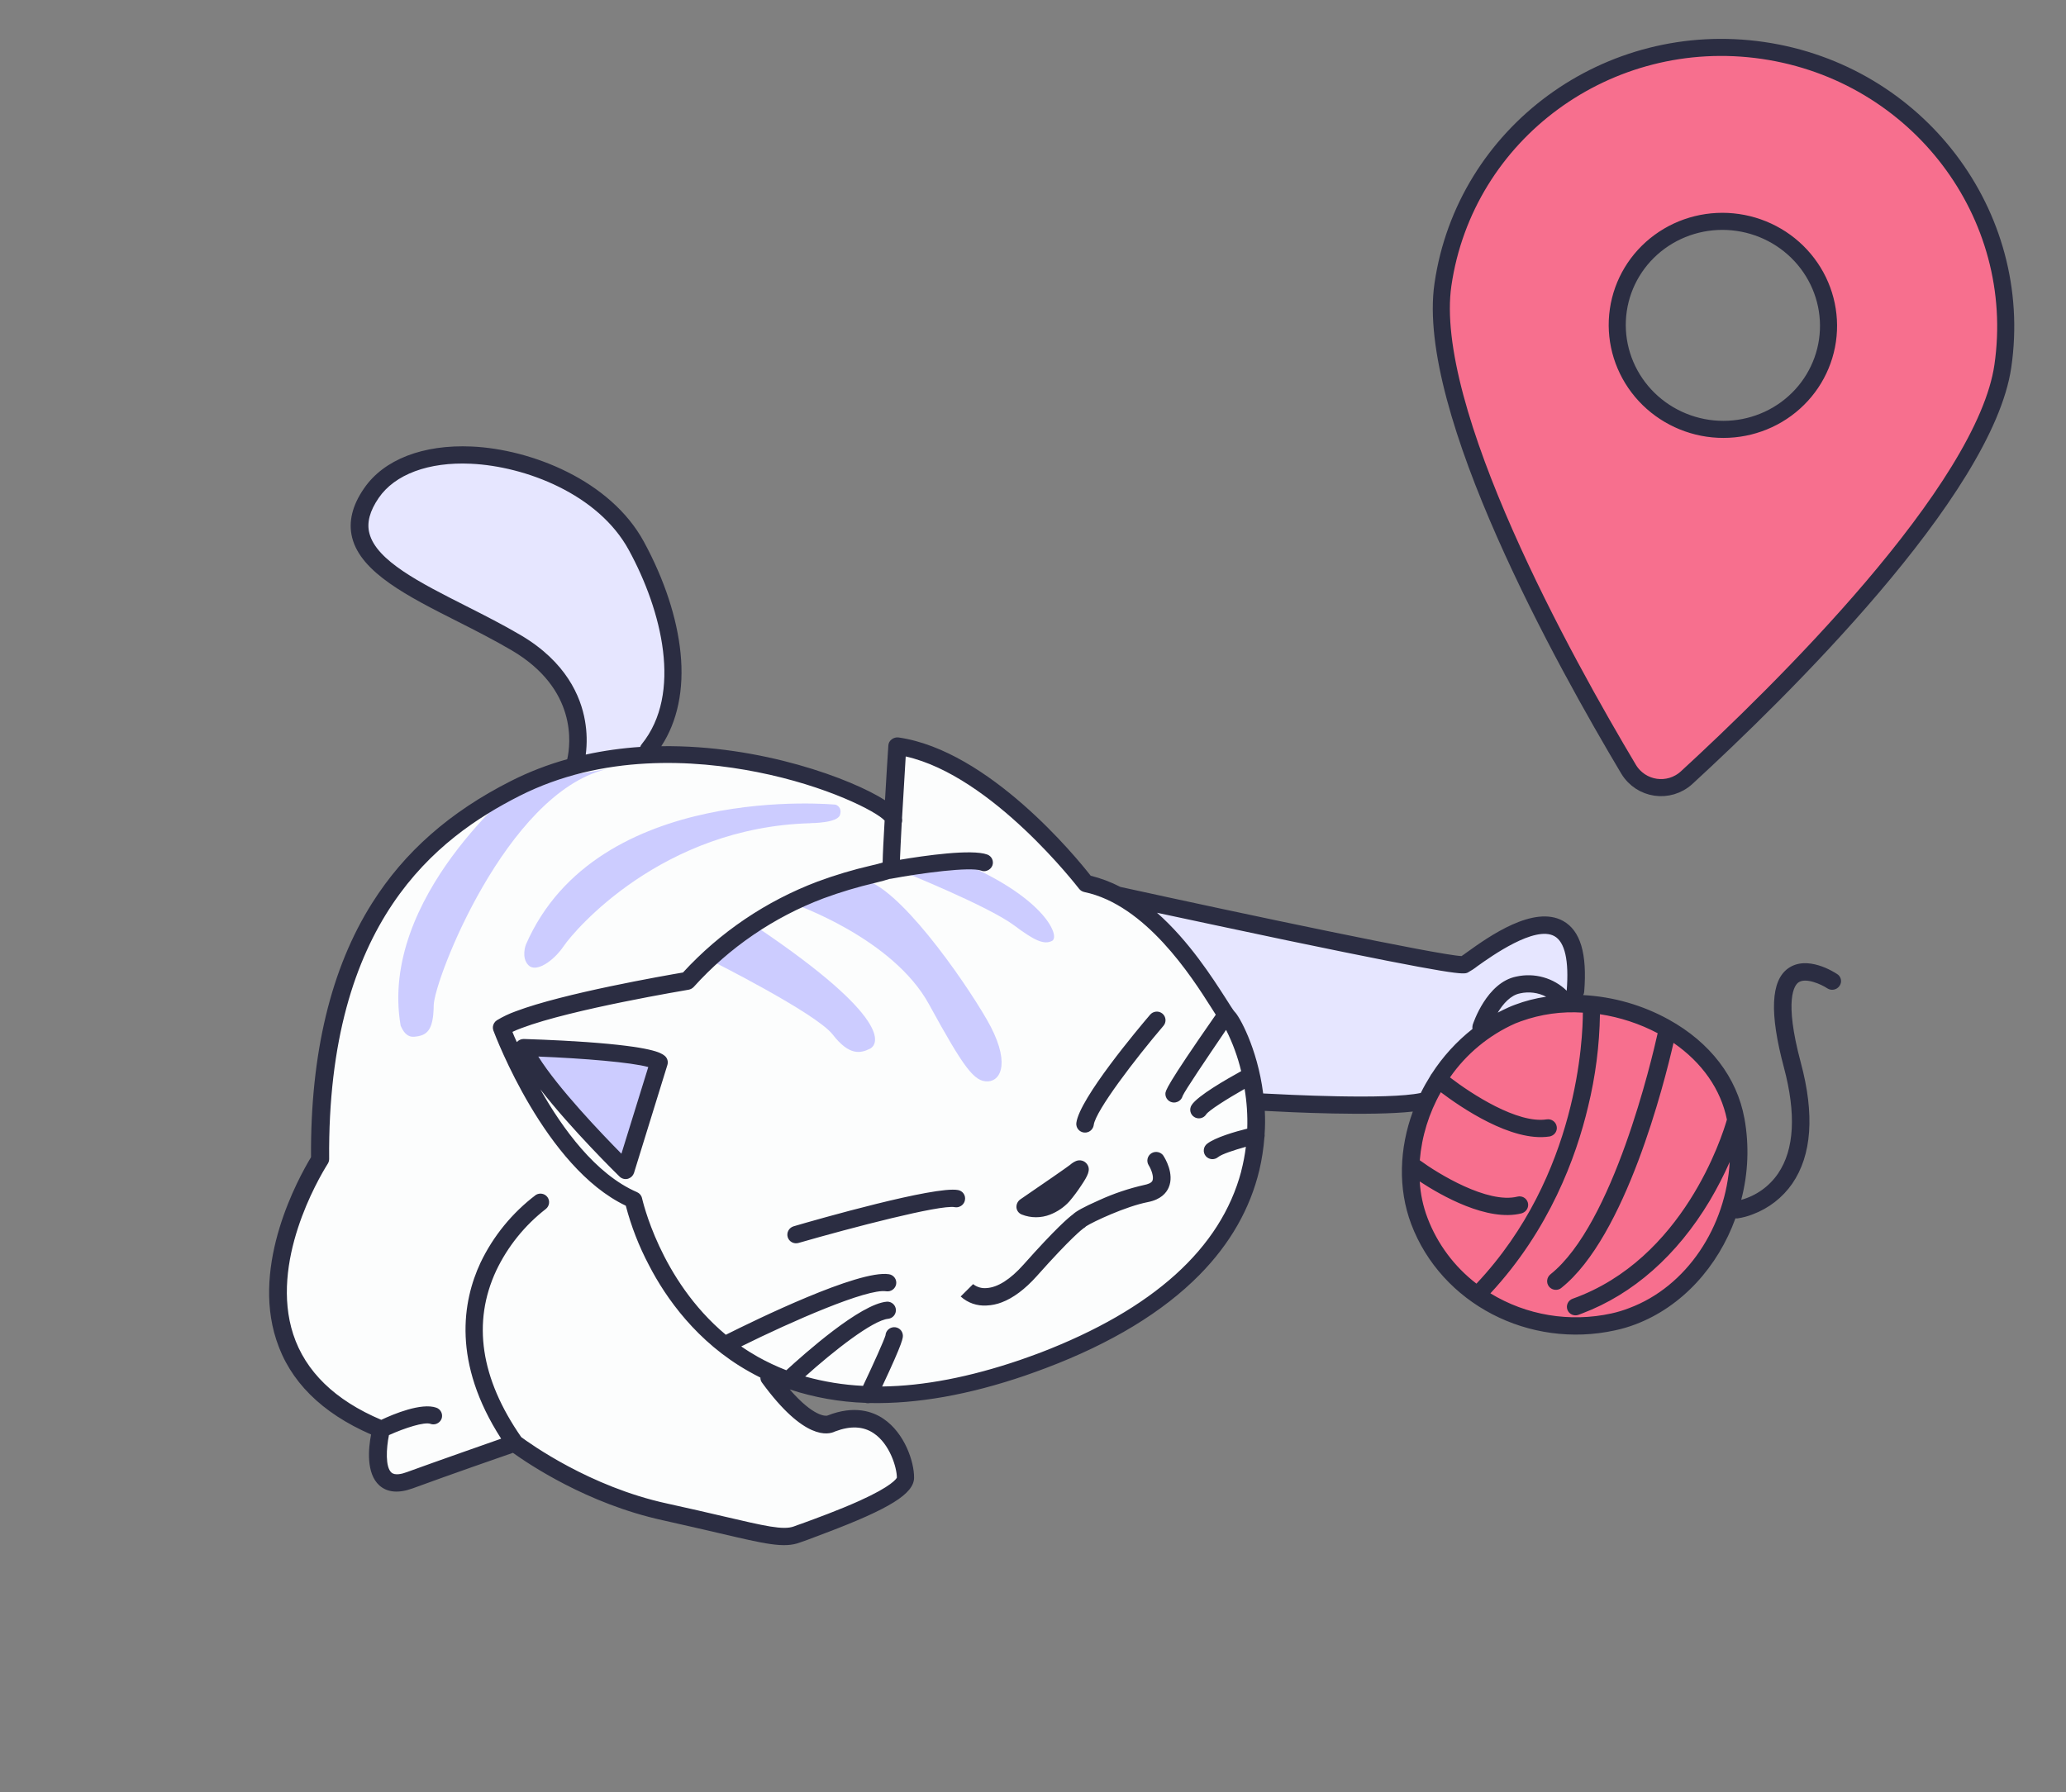 <svg width="121" height="105" viewBox="0 0 121 105" fill="none" xmlns="http://www.w3.org/2000/svg">
<rect x="0" y="0" width="121" height="105" fill="#808080" stroke="none"/>
<g clip-path="url(#clip0_194_18)">
<path d="M59.878 80.108C52.055 82.789 46.839 81.71 43.393 79.464C43.919 79.907 44.471 80.319 45.047 80.697C47.537 84.115 48.678 83.409 48.678 83.409C51.892 82.144 53.047 85.464 53.032 86.594C53.016 87.724 47.727 89.515 46.679 89.911C45.632 90.307 43.99 89.695 38.952 88.588C33.915 87.481 30.151 84.551 30.151 84.551C30.151 84.551 26.716 85.742 24.018 86.722C21.321 87.702 22.354 83.733 22.354 83.733C12.392 79.716 18.764 67.824 18.743 67.932C18.613 54.602 24.374 49.133 30.16 46.201C39.666 41.376 51.857 46.682 52.303 47.969C52.416 45.978 52.562 43.702 52.562 43.702C58.094 44.492 63.606 51.752 63.606 51.752C68.278 52.718 71.322 58.932 71.959 59.605C72.595 60.278 79.275 73.468 59.881 80.116L59.878 80.108Z" fill="#FCFDFD"/>
<path d="M101.669 65.597C102.65 70.962 99.3 76.392 94.504 77.442C89.754 78.48 84.829 76.021 83.132 71.534C81.435 67.047 84.086 61.443 88.54 59.489C93.308 57.407 100.653 60.058 101.669 65.597Z" fill="#F76F8E"/>
<path d="M38.585 62.228L36.63 68.553C36.63 68.553 31.749 63.789 30.641 61.365C30.641 61.365 37.674 61.549 38.585 62.228Z" fill="#CCCCFF"/>
<path d="M92.286 58.058L90.528 59.102C90.528 59.102 86.306 59.94 85.278 61.583C84.659 62.573 83.959 63.511 83.185 64.388L73.37 64.453C73.37 64.453 73.058 60.276 70.196 57.075C67.333 53.874 65.566 52.444 65.566 52.444C65.566 52.444 85.228 56.739 85.787 56.497C86.346 56.255 92.902 50.533 92.286 58.058ZM21.75 28.885C18.902 33.023 25.4 34.811 30.229 37.655C35.058 40.499 33.654 44.849 33.654 44.849L37.978 43.909C40.424 40.877 39.465 36.003 37.275 31.99C34.379 26.664 24.594 24.748 21.75 28.885Z" fill="#E6E6FF"/>
<path d="M25.402 58.9C25.383 60.423 24.974 60.671 24.254 60.735C23.679 60.783 23.482 60.079 23.465 60.085C22.166 52.556 30.475 45.894 30.475 45.894L35.468 45.071C29.644 46.515 25.427 57.397 25.401 58.897L25.402 58.9ZM50.496 51.522C48.433 51.227 46.535 52.969 46.535 52.969C46.535 52.969 52.29 54.962 54.406 58.828C56.459 62.576 57.056 63.383 57.858 63.349C58.661 63.315 59.194 62.148 57.794 59.725C56.394 57.301 52.551 51.818 50.496 51.522ZM41.633 56.265C41.633 56.265 47.804 59.358 48.768 60.604C49.733 61.85 50.385 61.712 50.938 61.444C51.491 61.176 52.201 59.624 44.392 54.355L41.633 56.265ZM56.534 50.618L52.905 51.077C52.905 51.077 57.884 53.082 59.393 54.209C60.558 55.082 61.138 55.369 61.617 55.118C62.096 54.867 61.239 52.677 56.534 50.618ZM47.506 48.219C47.506 48.219 49.057 48.219 49.197 47.737C49.337 47.256 48.94 47.139 48.94 47.139C48.94 47.139 34.957 45.768 30.798 55.343C30.798 55.343 30.508 56.099 30.952 56.547C31.396 56.995 32.414 56.313 33.02 55.418C33.626 54.524 38.748 48.451 47.497 48.225L47.506 48.219Z" fill="#CCCCFF"/>
<path d="M68.144 67.719C68.213 67.822 68.801 68.762 68.444 69.573C68.309 69.882 67.992 70.271 67.229 70.421C65.937 70.671 64.004 71.58 63.609 71.839C63.568 71.887 63.517 71.926 63.461 71.954C63.382 72.014 62.744 72.485 60.717 74.762C60.032 75.527 59.34 76.041 58.672 76.294C58.387 76.404 58.087 76.467 57.783 76.48C57.506 76.498 57.229 76.46 56.968 76.37C56.707 76.279 56.468 76.136 56.264 75.951L56.989 75.23L56.986 75.222C57.208 75.401 57.493 75.486 57.78 75.458C58.43 75.421 59.176 74.949 59.946 74.082C61.824 71.97 62.586 71.324 62.838 71.14C63.008 70.975 63.41 70.734 64.384 70.305C65.232 69.918 66.118 69.62 67.028 69.415C67.205 69.378 67.43 69.312 67.496 69.168C67.593 68.942 67.422 68.491 67.273 68.259C67.203 68.146 67.18 68.009 67.21 67.879C67.24 67.749 67.32 67.635 67.434 67.562C67.549 67.49 67.688 67.466 67.82 67.494C67.953 67.522 68.069 67.6 68.143 67.712L68.144 67.719ZM61.504 71.153C61.934 70.986 62.32 70.722 62.63 70.381C62.881 70.085 63.112 69.775 63.324 69.451C63.698 68.893 63.902 68.528 63.666 68.2C63.597 68.101 63.495 68.028 63.377 67.995C63.26 67.961 63.134 67.969 63.021 68.015C62.894 68.07 62.776 68.145 62.673 68.238C62.52 68.364 61.051 69.378 59.755 70.264C59.68 70.318 59.62 70.389 59.581 70.472C59.542 70.555 59.525 70.647 59.531 70.737C59.539 70.828 59.572 70.914 59.626 70.986C59.681 71.058 59.754 71.115 59.838 71.148C60.373 71.362 60.972 71.363 61.511 71.151L61.504 71.153ZM56.195 70.688C56.276 70.657 56.349 70.606 56.405 70.539C56.461 70.472 56.498 70.393 56.513 70.308C56.527 70.242 56.527 70.174 56.514 70.109C56.501 70.044 56.475 69.981 56.437 69.926C56.4 69.871 56.351 69.824 56.295 69.788C56.239 69.752 56.175 69.727 56.109 69.716C54.776 69.462 47.854 71.435 46.486 71.838C46.355 71.876 46.244 71.963 46.178 72.082C46.111 72.2 46.095 72.339 46.132 72.469C46.169 72.598 46.257 72.707 46.375 72.772C46.494 72.837 46.635 72.853 46.766 72.815C49.859 71.924 55.07 70.56 55.914 70.718C56.009 70.736 56.106 70.726 56.196 70.691L56.195 70.688ZM63.49 66.348C63.571 66.356 63.653 66.345 63.73 66.317C63.816 66.283 63.892 66.227 63.95 66.154C64.007 66.082 64.045 65.996 64.057 65.904C64.164 65.07 66.507 62.006 68.139 60.096C68.228 59.993 68.271 59.86 68.26 59.725C68.249 59.591 68.185 59.467 68.082 59.381C67.978 59.294 67.844 59.252 67.709 59.264C67.573 59.276 67.447 59.34 67.359 59.444C66.669 60.252 63.226 64.346 63.039 65.78C63.031 65.846 63.035 65.914 63.053 65.978C63.071 66.043 63.101 66.103 63.143 66.156C63.184 66.208 63.236 66.252 63.295 66.285C63.353 66.318 63.418 66.338 63.486 66.346L63.49 66.348ZM107.734 57.758C107.658 57.87 107.54 57.948 107.406 57.974C107.272 58.001 107.133 57.974 107.02 57.899C106.658 57.657 105.752 57.254 105.331 57.552C105.107 57.707 104.467 58.515 105.468 62.252C106.286 65.293 106.11 67.674 104.968 69.34C104.401 70.158 103.594 70.785 102.658 71.136C102.37 71.251 102.069 71.331 101.763 71.376C101.722 71.379 101.681 71.379 101.64 71.373C100.621 74.194 98.515 76.551 95.785 77.583C95.4 77.73 95.003 77.847 94.599 77.933C89.555 79.044 84.416 76.376 82.653 71.715C81.861 69.619 81.957 67.266 82.746 65.118C80.321 65.391 75.546 65.159 74.076 65.078C74.101 65.53 74.097 65.982 74.065 66.434C74.074 66.502 74.069 66.571 74.052 66.638C74.003 67.281 73.904 67.919 73.757 68.548C73.219 70.8 72.048 72.862 70.252 74.684C68.114 76.855 65.085 78.696 61.256 80.144C60.86 80.294 60.452 80.439 60.044 80.583C56.729 81.717 53.689 82.249 50.951 82.193C50.863 82.212 50.772 82.208 50.686 82.183C49.176 82.132 47.682 81.867 46.252 81.396C47.665 83.028 48.373 82.948 48.444 82.932L48.48 82.919C50.031 82.312 51.108 82.683 51.743 83.116C52.986 83.957 53.546 85.645 53.535 86.574C53.523 87.503 52.109 88.385 48.365 89.801C48.029 89.928 47.678 90.06 47.307 90.201C47.114 90.274 46.951 90.324 46.847 90.364C45.922 90.713 44.813 90.446 42.12 89.816C41.238 89.613 40.134 89.354 38.827 89.063C34.375 88.093 30.943 85.752 30.04 85.11C29.191 85.401 26.411 86.372 24.166 87.193C23.344 87.492 22.687 87.434 22.221 87.023C21.427 86.309 21.58 84.82 21.734 84.036C18.829 82.769 16.961 80.913 16.18 78.483C14.726 74.023 17.461 69.043 18.216 67.792C18.175 61.726 19.382 56.717 21.796 52.902C23.691 49.9 26.349 47.562 29.922 45.754C30.977 45.22 32.083 44.792 33.222 44.476C33.417 43.606 33.832 40.369 29.963 38.095C28.954 37.502 27.858 36.942 26.8 36.408C23.884 34.937 21.147 33.546 20.627 31.506C20.392 30.59 20.626 29.611 21.323 28.608C22.475 26.92 24.776 26.031 27.622 26.158C31.102 26.313 35.756 28.131 37.715 31.744C38.913 33.954 39.654 36.208 39.859 38.268C40.071 40.395 39.679 42.262 38.73 43.714C44.596 43.634 49.907 45.653 51.804 46.862C51.815 46.867 51.819 46.877 51.832 46.881C51.908 45.489 51.998 44.154 52.028 43.676C52.031 43.605 52.05 43.536 52.084 43.473C52.118 43.41 52.166 43.356 52.224 43.314C52.28 43.27 52.344 43.237 52.413 43.218C52.482 43.199 52.554 43.193 52.624 43.202C57.914 43.965 63.036 50.218 63.879 51.302C64.483 51.452 65.065 51.672 65.616 51.957C65.627 51.962 65.636 51.959 65.647 51.964C72.748 53.524 84.253 55.951 85.599 56.009C85.681 55.959 85.814 55.858 85.933 55.773C87.192 54.87 89.826 52.998 91.544 53.95C92.561 54.513 92.964 55.868 92.782 58.103C92.776 58.17 92.755 58.235 92.722 58.294C94.484 58.389 96.198 58.88 97.734 59.729C100.16 61.069 101.725 63.121 102.164 65.51L102.167 65.519C102.453 67.101 102.389 68.729 101.979 70.29C102.857 70.047 103.622 69.501 104.134 68.751C105.093 67.344 105.204 65.244 104.475 62.519C103.628 59.35 103.71 57.45 104.729 56.727C105.839 55.938 107.405 56.938 107.578 57.051C107.637 57.084 107.688 57.129 107.729 57.182C107.769 57.236 107.798 57.297 107.813 57.362C107.828 57.428 107.83 57.496 107.818 57.562C107.806 57.628 107.78 57.691 107.742 57.747L107.734 57.758ZM34.261 42.224C34.376 42.877 34.391 43.545 34.306 44.205C35.357 43.977 36.424 43.827 37.496 43.756C37.514 43.696 37.545 43.641 37.586 43.593C39.977 40.631 38.767 35.781 36.831 32.228C35.053 28.953 30.788 27.315 27.581 27.167C25.102 27.05 23.126 27.788 22.179 29.17C21.655 29.936 21.47 30.62 21.635 31.244C22.049 32.846 24.589 34.132 27.288 35.497C28.359 36.04 29.467 36.601 30.505 37.213C33.161 38.783 34.013 40.797 34.261 42.224ZM44.626 80.995C44.564 80.91 44.532 80.807 44.534 80.702C44.311 80.587 44.086 80.475 43.867 80.347C40.813 78.631 38.99 76.021 38.011 74.124C37.425 73.016 36.968 71.845 36.651 70.633C31.93 68.393 29.023 60.706 28.897 60.374C28.872 60.305 28.861 60.232 28.866 60.158C28.873 60.08 28.898 60.005 28.939 59.937C28.98 59.87 29.036 59.812 29.102 59.769C29.453 59.557 29.825 59.38 30.212 59.242C33.004 58.186 38.886 57.163 40.001 56.971C42.171 54.608 44.87 52.783 47.879 51.645C48.907 51.265 49.957 50.95 51.025 50.704C51.302 50.639 51.532 50.583 51.694 50.531C51.701 50.041 51.75 49.109 51.81 48.072C51.339 47.545 48.436 46.039 44.346 45.23C40.69 44.504 35.304 44.155 30.423 46.628C25.593 49.08 19.157 53.959 19.278 67.901C19.277 67.995 19.25 68.088 19.2 68.169C18.6 69.122 15.802 73.956 17.174 78.169C17.886 80.345 19.622 82.033 22.33 83.177C23.056 82.833 24.683 82.159 25.553 82.465C25.679 82.509 25.782 82.601 25.841 82.721C25.899 82.84 25.908 82.978 25.866 83.104C25.841 83.174 25.8 83.238 25.747 83.291C25.694 83.344 25.63 83.385 25.56 83.41C25.446 83.454 25.321 83.454 25.207 83.412C24.858 83.286 23.717 83.648 22.78 84.072C22.621 84.849 22.563 85.944 22.924 86.264C23.126 86.447 23.533 86.352 23.832 86.239C25.823 85.516 28.23 84.676 29.351 84.281C26.474 79.814 27.09 76.228 28.14 73.975C28.886 72.413 29.999 71.049 31.386 69.999C31.497 69.933 31.628 69.909 31.755 69.935C31.881 69.96 31.992 70.032 32.067 70.136C32.141 70.24 32.173 70.368 32.155 70.495C32.138 70.622 32.072 70.738 31.973 70.82C30.731 71.784 29.734 73.023 29.062 74.436C27.651 77.463 28.139 80.747 30.527 84.189C31.016 84.549 34.535 87.097 39.061 88.078C40.378 88.365 41.482 88.624 42.376 88.832C44.782 89.393 45.877 89.656 46.503 89.419C46.617 89.376 46.775 89.316 46.973 89.251C47.777 88.956 49.13 88.465 50.343 87.917C52.242 87.059 52.5 86.624 52.527 86.564C52.528 85.977 52.114 84.593 51.172 83.965C50.562 83.549 49.806 83.519 48.926 83.851L48.891 83.865C48.516 84.046 47.113 84.406 44.625 80.993L44.626 80.995ZM72.694 68.613C72.816 68.142 72.908 67.664 72.968 67.182C72.284 67.373 71.549 67.611 71.335 67.79C71.283 67.833 71.223 67.865 71.159 67.884C71.095 67.904 71.027 67.911 70.96 67.905C70.894 67.898 70.829 67.879 70.77 67.848C70.711 67.817 70.659 67.775 70.616 67.724C70.574 67.673 70.542 67.614 70.523 67.55C70.503 67.487 70.497 67.42 70.504 67.354C70.51 67.287 70.53 67.223 70.562 67.164C70.594 67.106 70.637 67.053 70.689 67.011C71.16 66.634 72.375 66.284 73.048 66.119C73.074 65.339 73.022 64.56 72.893 63.791C71.841 64.388 70.803 65.05 70.647 65.277C70.612 65.334 70.565 65.384 70.51 65.423C70.454 65.462 70.392 65.489 70.326 65.504C70.26 65.519 70.192 65.52 70.125 65.508C70.059 65.496 69.996 65.472 69.94 65.435C69.883 65.399 69.835 65.352 69.797 65.297C69.759 65.242 69.732 65.18 69.719 65.115C69.705 65.049 69.705 64.982 69.718 64.916C69.731 64.85 69.757 64.788 69.795 64.732C70.143 64.192 71.831 63.226 72.692 62.751C72.491 61.913 72.194 61.101 71.807 60.332C70.621 62.081 69.414 63.863 69.262 64.206C69.241 64.285 69.201 64.358 69.145 64.419C69.089 64.48 69.019 64.526 68.941 64.554C68.878 64.58 68.81 64.592 68.743 64.589C68.608 64.584 68.481 64.527 68.39 64.429C68.299 64.332 68.25 64.202 68.254 64.069C68.262 63.907 68.269 63.656 71.205 59.445C71.129 59.324 71.035 59.181 70.93 59.012C69.786 57.209 67.099 53.005 63.506 52.258C63.387 52.232 63.28 52.167 63.204 52.073C63.147 52.005 58.126 45.455 53.045 44.315C52.976 45.435 52.896 46.767 52.83 47.925C52.838 47.977 52.841 48.029 52.839 48.081C52.836 48.129 52.827 48.176 52.811 48.221C52.768 49.122 52.723 49.903 52.707 50.367C54.127 50.128 56.912 49.725 57.825 50.062C57.95 50.109 58.052 50.203 58.107 50.324C58.162 50.446 58.167 50.584 58.119 50.709C58.092 50.776 58.051 50.836 57.999 50.886C57.947 50.937 57.885 50.976 57.817 51.001C57.759 51.025 57.697 51.037 57.635 51.037C57.573 51.036 57.511 51.024 57.454 51C56.824 50.77 53.985 51.139 52.173 51.481C52.151 51.488 52.127 51.49 52.104 51.488C51.897 51.555 51.624 51.63 51.256 51.72C50.229 51.96 49.217 52.263 48.227 52.628C45.315 53.729 42.708 55.51 40.63 57.817C40.55 57.902 40.445 57.959 40.331 57.98C40.265 57.995 33.492 59.114 30.561 60.222C30.35 60.302 30.165 60.372 30.012 60.451C30.075 60.617 30.16 60.812 30.269 61.049C30.32 60.991 30.382 60.945 30.452 60.913C30.521 60.882 30.597 60.865 30.674 60.866C30.694 60.868 32.464 60.915 34.325 61.045C38.212 61.324 38.699 61.678 38.91 61.836C38.993 61.898 39.055 61.984 39.086 62.083C39.118 62.181 39.119 62.287 39.088 62.386L37.132 68.712C37.108 68.785 37.068 68.853 37.015 68.909C36.961 68.966 36.896 69.009 36.823 69.037L36.769 69.057C36.684 69.079 36.596 69.079 36.512 69.056C36.428 69.034 36.351 68.99 36.289 68.93C36.148 68.794 33.474 66.168 31.648 63.818C32.94 66.112 34.889 68.794 37.306 69.838C37.38 69.87 37.446 69.918 37.498 69.98C37.549 70.042 37.585 70.116 37.602 70.194C37.621 70.246 38.637 74.96 42.51 78.194C44.202 77.346 50.29 74.367 52.066 74.648C52.2 74.669 52.319 74.742 52.397 74.85C52.476 74.958 52.508 75.093 52.486 75.225C52.464 75.357 52.39 75.476 52.28 75.555C52.17 75.634 52.034 75.666 51.9 75.646C50.797 75.468 46.369 77.409 43.412 78.876C43.725 79.095 44.054 79.299 44.401 79.496C44.933 79.791 45.485 80.051 46.053 80.273C47.116 79.303 50.387 76.377 51.95 76.254C52.08 76.25 52.207 76.296 52.303 76.382C52.4 76.467 52.459 76.587 52.469 76.715C52.479 76.844 52.439 76.972 52.357 77.073C52.275 77.173 52.157 77.24 52.028 77.257C51.112 77.337 48.795 79.166 47.157 80.64C48.261 80.948 49.398 81.132 50.546 81.188C51.161 79.892 51.779 78.516 51.861 78.227C51.869 78.101 51.924 77.982 52.016 77.894C52.108 77.806 52.229 77.754 52.356 77.75C52.483 77.746 52.607 77.789 52.703 77.871C52.799 77.952 52.86 78.067 52.875 78.192C52.895 78.353 52.926 78.54 51.665 81.224C54.11 81.194 56.809 80.669 59.733 79.674C60.132 79.532 60.532 79.392 60.915 79.248C67.531 76.706 71.496 73.139 72.696 68.619L72.694 68.613ZM36.395 67.588L37.968 62.51C36.987 62.235 34.193 62.001 31.526 61.895C32.694 63.76 35.239 66.416 36.395 67.588ZM73.986 64.058C75.309 64.127 81.275 64.442 83.212 64.028C83.383 63.683 83.572 63.346 83.777 63.019C83.796 62.976 83.822 62.936 83.853 62.901C84.496 61.904 85.302 61.018 86.237 60.28C86.227 60.203 86.231 60.123 86.249 60.047C86.281 59.945 87.067 57.552 88.81 57.209C89.335 57.093 89.88 57.108 90.395 57.254C90.911 57.399 91.38 57.67 91.761 58.042L91.758 58.033C91.897 56.275 91.654 55.18 91.032 54.839C89.888 54.209 87.358 56.009 86.527 56.602C86.35 56.742 86.162 56.866 85.964 56.974C85.715 57.089 85.47 57.191 75.334 55.08C72.502 54.481 69.67 53.883 67.762 53.471C69.653 55.142 71.02 57.297 71.778 58.472C72.001 58.825 72.228 59.187 72.311 59.275C72.554 59.49 73.637 61.368 73.981 64.06L73.986 64.058ZM89.018 58.196C88.473 58.301 88.03 58.806 87.717 59.323C87.919 59.218 88.132 59.116 88.338 59.02C88.466 58.96 88.599 58.91 88.722 58.863C89.314 58.639 89.929 58.48 90.555 58.39C90.085 58.147 89.543 58.078 89.023 58.194L89.018 58.196ZM83.607 71.354C84.186 72.875 85.177 74.205 86.471 75.199C92.458 68.84 92.699 60.714 92.704 59.323C91.476 59.238 90.242 59.411 89.081 59.828C88.967 59.872 88.853 59.915 88.745 59.956C87.204 60.642 85.88 61.736 84.921 63.117C86.185 64.089 88.88 65.843 90.59 65.575C90.725 65.555 90.862 65.588 90.971 65.668C91.081 65.748 91.153 65.868 91.173 66.001C91.192 66.115 91.17 66.233 91.11 66.333C91.051 66.433 90.958 66.51 90.848 66.55C90.816 66.564 90.783 66.574 90.749 66.578C88.523 66.923 85.525 64.846 84.384 63.985C83.688 65.212 83.268 66.572 83.153 67.971C84.215 68.751 87.121 70.534 88.871 70.101C88.996 70.07 89.129 70.087 89.242 70.149C89.355 70.212 89.439 70.314 89.477 70.437C89.516 70.559 89.505 70.692 89.449 70.807C89.392 70.923 89.293 71.013 89.172 71.06L89.12 71.08C87.117 71.589 84.409 70.039 83.15 69.213C83.192 69.944 83.345 70.664 83.605 71.348L83.607 71.354ZM101.31 68.058C100.962 68.846 100.567 69.613 100.127 70.355C98.221 73.54 95.65 75.814 92.665 76.943L92.445 77.026C92.382 77.049 92.316 77.059 92.249 77.056C92.183 77.053 92.118 77.037 92.058 77.009C91.997 76.981 91.944 76.942 91.899 76.893C91.854 76.844 91.82 76.787 91.798 76.725C91.776 76.663 91.766 76.597 91.769 76.531C91.773 76.466 91.79 76.401 91.818 76.341C91.847 76.281 91.887 76.228 91.937 76.183C91.986 76.139 92.044 76.104 92.107 76.082C98.589 73.769 100.87 66.545 101.141 65.588C100.784 63.815 99.687 62.251 98.013 61.095C97.474 63.446 95.218 72.439 91.445 75.447C91.404 75.483 91.356 75.511 91.305 75.53C91.203 75.567 91.092 75.572 90.987 75.543C90.883 75.515 90.79 75.455 90.722 75.372C90.638 75.266 90.599 75.132 90.614 74.998C90.63 74.863 90.698 74.74 90.804 74.654C94.491 71.719 96.751 62.017 97.085 60.528C96.03 59.972 94.888 59.597 93.705 59.416C93.677 61.242 93.443 63.061 93.008 64.839C92.306 67.798 90.744 72.046 87.289 75.767C89.4 77.056 91.941 77.478 94.375 76.945C94.728 76.868 95.073 76.764 95.409 76.633C98.795 75.374 101.097 71.848 101.304 68.062L101.31 68.058Z" fill="#2B2D42"/>
</g>
<path d="M117.301 21.449C117.041 23.239 116.109 25.335 114.736 27.573C113.367 29.802 111.584 32.136 109.66 34.398C105.814 38.919 101.438 43.115 98.783 45.556C97.742 46.507 96.107 46.269 95.38 45.06C93.532 41.963 90.534 36.693 88.138 31.262C86.939 28.546 85.896 25.8 85.221 23.273C84.543 20.736 84.248 18.462 84.509 16.672C85.803 7.789 94.191 1.636 103.251 2.955C112.311 4.275 118.595 12.566 117.301 21.449ZM105.854 15.426C104.87 14.129 103.405 13.269 101.783 13.033C100.161 12.796 98.512 13.203 97.198 14.165C95.884 15.127 95.013 16.567 94.78 18.168C94.546 19.77 94.971 21.398 95.956 22.696C96.94 23.992 98.405 24.852 100.027 25.089C101.649 25.325 103.298 24.919 104.612 23.957C105.926 22.994 106.797 21.554 107.03 19.953C107.263 18.351 106.839 16.723 105.854 15.426Z" fill="#F76F8E" stroke="#2B2D42"/>
<defs>
<clipPath id="clip0_194_18">
<rect width="93.189" height="73.04" fill="white" transform="translate(0 35.717) rotate(-20.714)"/>
</clipPath>
</defs>
</svg>
